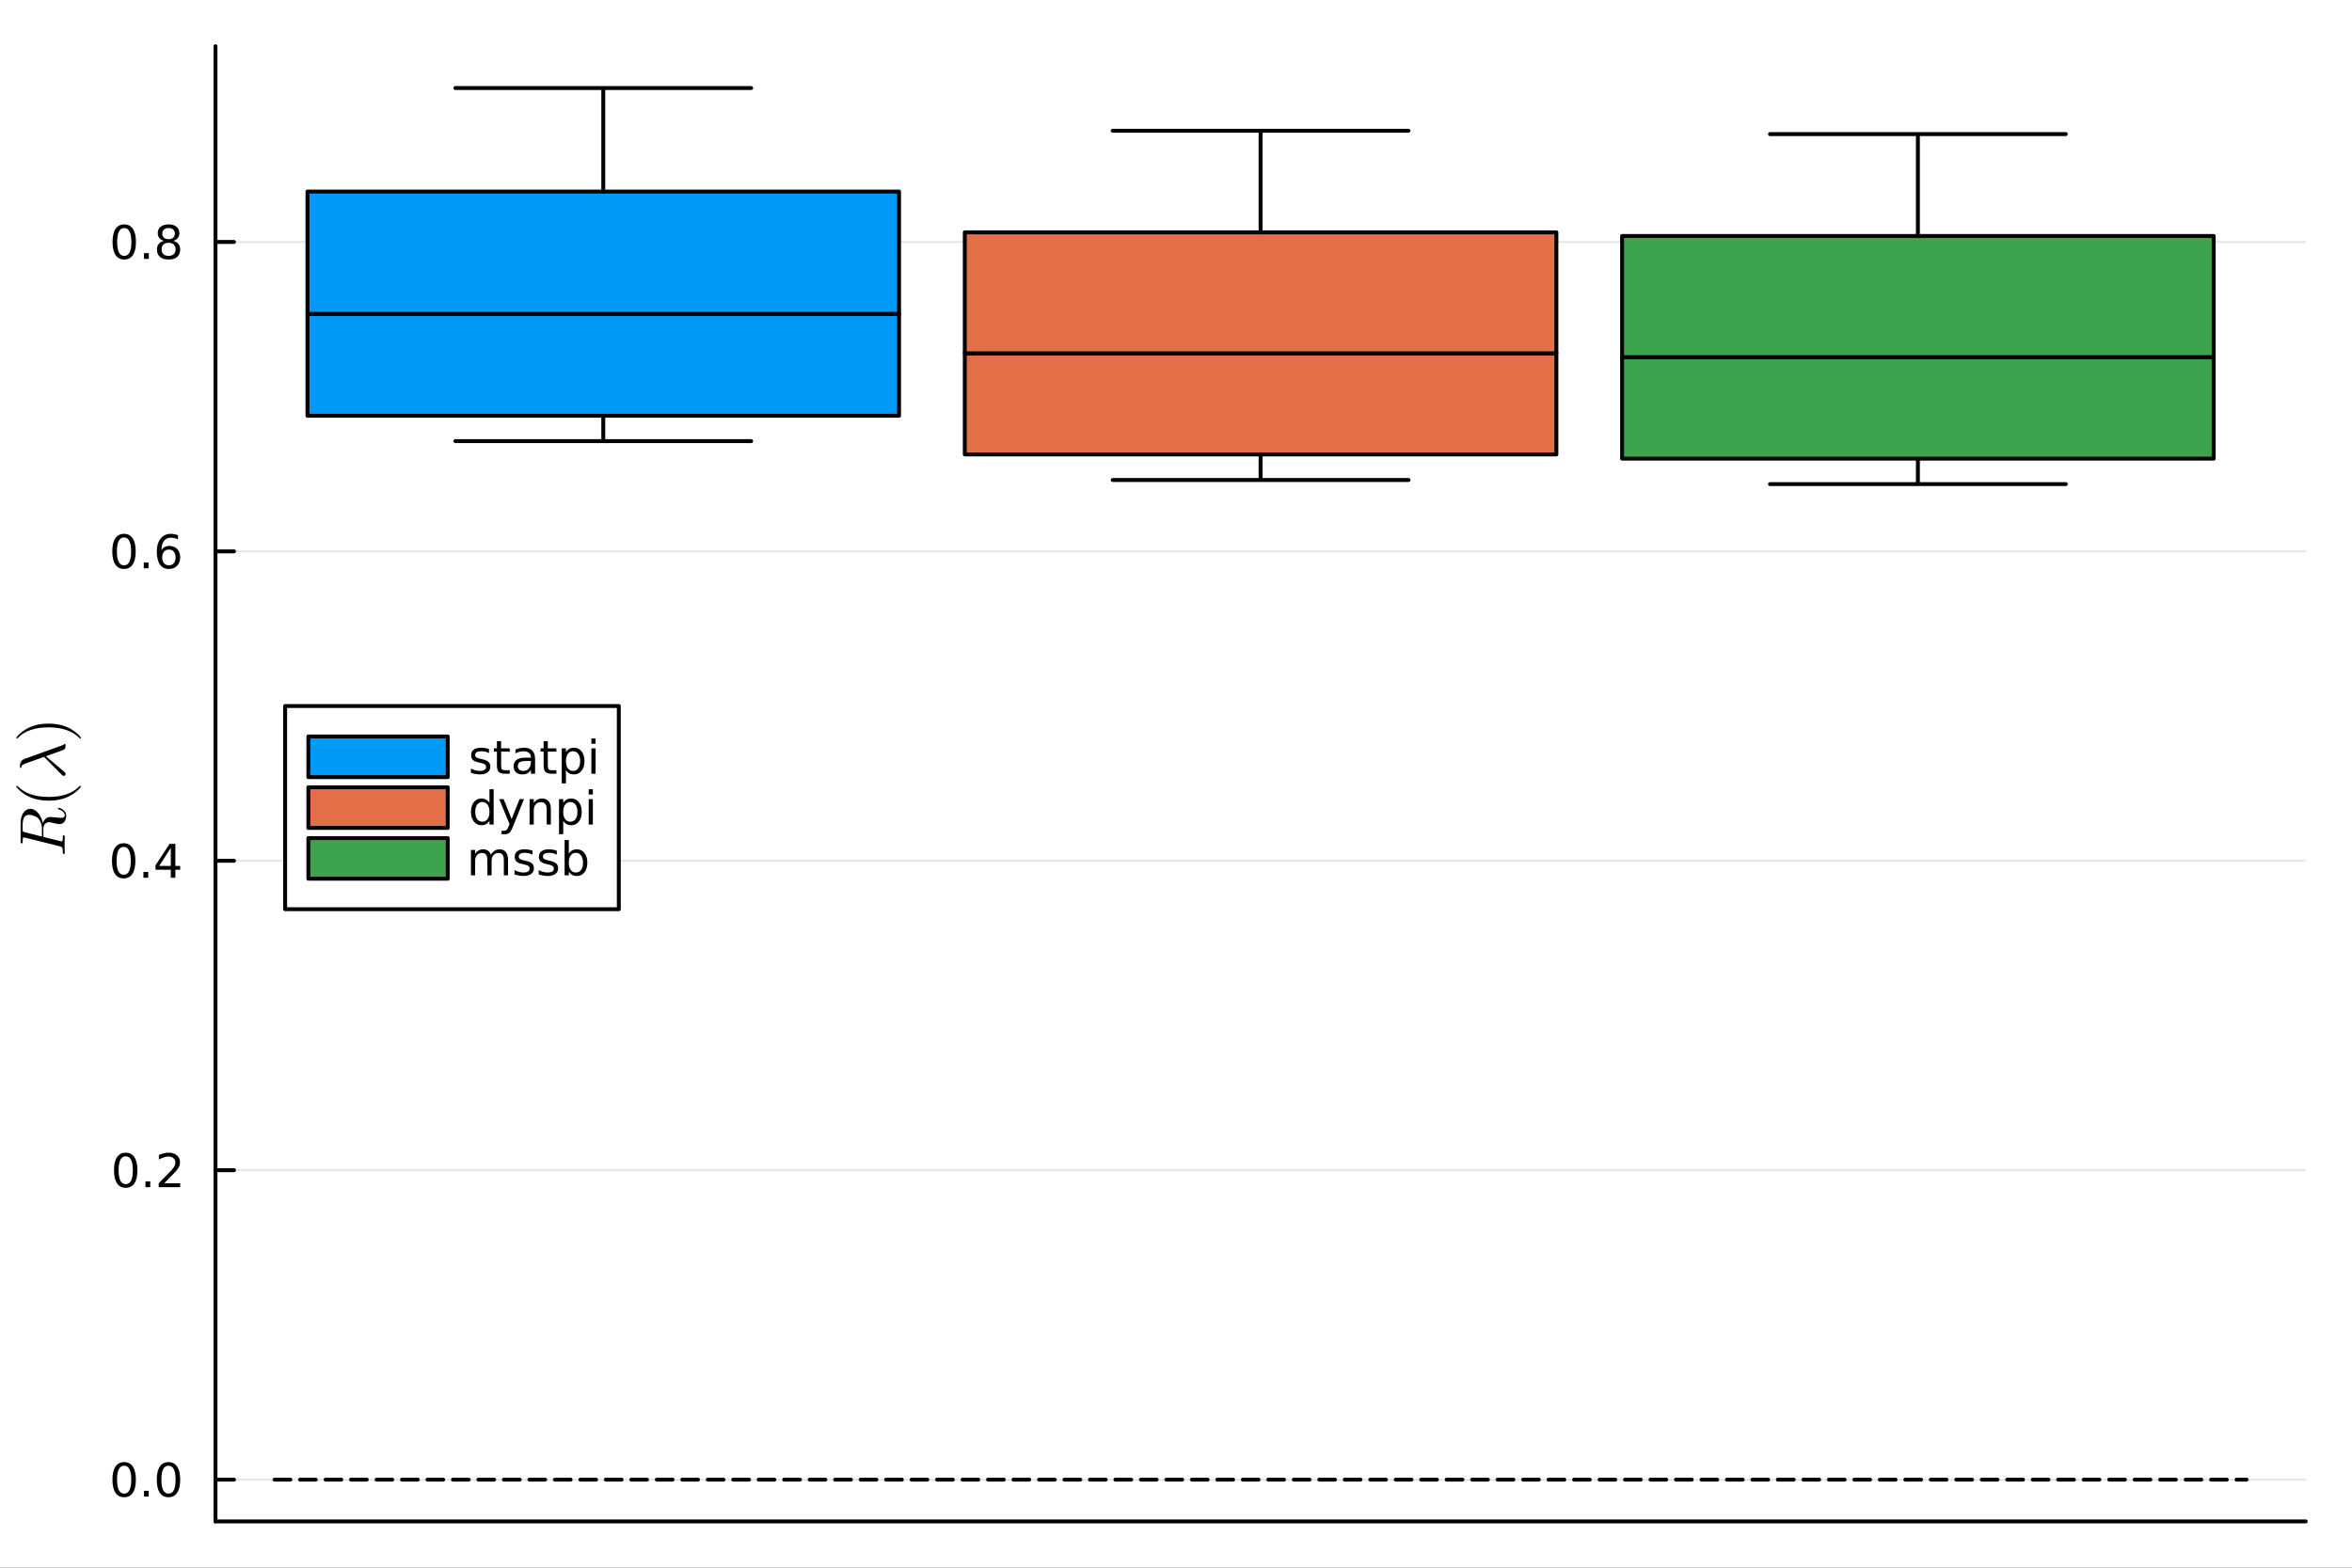 <?xml version="1.0" encoding="utf-8"?>
<svg xmlns="http://www.w3.org/2000/svg" xmlns:xlink="http://www.w3.org/1999/xlink" width="600" height="400" viewBox="0 0 2400 1600">
<rect x="0" y="0" width="2400" height="1600" fill="#333333" stroke="none"/>
<defs>
  <clipPath id="clip270">
    <rect x="0" y="0" width="2400" height="1600"/>
  </clipPath>
</defs>
<path clip-path="url(#clip270)" d="M0 1600 L2400 1600 L2400 0 L0 0  Z" fill="#ffffff" fill-rule="evenodd" fill-opacity="1"/>
<defs>
  <clipPath id="clip271">
    <rect x="480" y="0" width="1681" height="1600"/>
  </clipPath>
</defs>
<path clip-path="url(#clip270)" d="M219.866 1552.76 L2352.76 1552.76 L2352.76 47.244 L219.866 47.244  Z" fill="#ffffff" fill-rule="evenodd" fill-opacity="1"/>
<defs>
  <clipPath id="clip272">
    <rect x="219" y="47" width="2134" height="1507"/>
  </clipPath>
</defs>
<polyline clip-path="url(#clip270)" style="stroke:#000000; stroke-linecap:round; stroke-linejoin:round; stroke-width:4; stroke-opacity:1; fill:none" points="219.866,1552.76 2352.76,1552.76 "/>
<polyline clip-path="url(#clip272)" style="stroke:#000000; stroke-linecap:round; stroke-linejoin:round; stroke-width:2; stroke-opacity:0.1; fill:none" points="219.866,1510.15 2352.76,1510.15 "/>
<polyline clip-path="url(#clip272)" style="stroke:#000000; stroke-linecap:round; stroke-linejoin:round; stroke-width:2; stroke-opacity:0.1; fill:none" points="219.866,1194.34 2352.76,1194.34 "/>
<polyline clip-path="url(#clip272)" style="stroke:#000000; stroke-linecap:round; stroke-linejoin:round; stroke-width:2; stroke-opacity:0.1; fill:none" points="219.866,878.539 2352.76,878.539 "/>
<polyline clip-path="url(#clip272)" style="stroke:#000000; stroke-linecap:round; stroke-linejoin:round; stroke-width:2; stroke-opacity:0.1; fill:none" points="219.866,562.735 2352.76,562.735 "/>
<polyline clip-path="url(#clip272)" style="stroke:#000000; stroke-linecap:round; stroke-linejoin:round; stroke-width:2; stroke-opacity:0.1; fill:none" points="219.866,246.931 2352.76,246.931 "/>
<polyline clip-path="url(#clip270)" style="stroke:#000000; stroke-linecap:round; stroke-linejoin:round; stroke-width:4; stroke-opacity:1; fill:none" points="219.866,1552.76 219.866,47.244 "/>
<polyline clip-path="url(#clip270)" style="stroke:#000000; stroke-linecap:round; stroke-linejoin:round; stroke-width:4; stroke-opacity:1; fill:none" points="219.866,1510.15 238.764,1510.15 "/>
<polyline clip-path="url(#clip270)" style="stroke:#000000; stroke-linecap:round; stroke-linejoin:round; stroke-width:4; stroke-opacity:1; fill:none" points="219.866,1194.34 238.764,1194.34 "/>
<polyline clip-path="url(#clip270)" style="stroke:#000000; stroke-linecap:round; stroke-linejoin:round; stroke-width:4; stroke-opacity:1; fill:none" points="219.866,878.539 238.764,878.539 "/>
<polyline clip-path="url(#clip270)" style="stroke:#000000; stroke-linecap:round; stroke-linejoin:round; stroke-width:4; stroke-opacity:1; fill:none" points="219.866,562.735 238.764,562.735 "/>
<polyline clip-path="url(#clip270)" style="stroke:#000000; stroke-linecap:round; stroke-linejoin:round; stroke-width:4; stroke-opacity:1; fill:none" points="219.866,246.931 238.764,246.931 "/>
<path clip-path="url(#clip270)" d="M126.691 1495.95 Q123.08 1495.95 121.251 1499.51 Q119.445 1503.05 119.445 1510.18 Q119.445 1517.29 121.251 1520.85 Q123.08 1524.39 126.691 1524.39 Q130.325 1524.39 132.13 1520.85 Q133.959 1517.29 133.959 1510.18 Q133.959 1503.05 132.13 1499.51 Q130.325 1495.95 126.691 1495.95 M126.691 1492.24 Q132.501 1492.24 135.556 1496.85 Q138.635 1501.43 138.635 1510.18 Q138.635 1518.91 135.556 1523.52 Q132.501 1528.1 126.691 1528.1 Q120.88 1528.1 117.802 1523.52 Q114.746 1518.91 114.746 1510.18 Q114.746 1501.43 117.802 1496.85 Q120.88 1492.24 126.691 1492.24 Z" fill="#000000" fill-rule="nonzero" fill-opacity="1" /><path clip-path="url(#clip270)" d="M146.853 1521.55 L151.737 1521.55 L151.737 1527.43 L146.853 1527.43 L146.853 1521.55 Z" fill="#000000" fill-rule="nonzero" fill-opacity="1" /><path clip-path="url(#clip270)" d="M171.922 1495.95 Q168.311 1495.95 166.482 1499.51 Q164.677 1503.05 164.677 1510.18 Q164.677 1517.29 166.482 1520.85 Q168.311 1524.39 171.922 1524.39 Q175.556 1524.39 177.362 1520.85 Q179.19 1517.29 179.19 1510.18 Q179.19 1503.05 177.362 1499.51 Q175.556 1495.95 171.922 1495.95 M171.922 1492.24 Q177.732 1492.24 180.788 1496.85 Q183.866 1501.43 183.866 1510.18 Q183.866 1518.91 180.788 1523.52 Q177.732 1528.1 171.922 1528.1 Q166.112 1528.1 163.033 1523.52 Q159.978 1518.91 159.978 1510.18 Q159.978 1501.43 163.033 1496.85 Q166.112 1492.24 171.922 1492.24 Z" fill="#000000" fill-rule="nonzero" fill-opacity="1" /><path clip-path="url(#clip270)" d="M128.288 1180.14 Q124.677 1180.14 122.848 1183.71 Q121.043 1187.25 121.043 1194.38 Q121.043 1201.48 122.848 1205.05 Q124.677 1208.59 128.288 1208.59 Q131.922 1208.59 133.728 1205.05 Q135.556 1201.48 135.556 1194.38 Q135.556 1187.25 133.728 1183.71 Q131.922 1180.14 128.288 1180.14 M128.288 1176.44 Q134.098 1176.44 137.154 1181.04 Q140.232 1185.63 140.232 1194.38 Q140.232 1203.1 137.154 1207.71 Q134.098 1212.29 128.288 1212.29 Q122.478 1212.29 119.399 1207.71 Q116.343 1203.1 116.343 1194.38 Q116.343 1185.63 119.399 1181.04 Q122.478 1176.44 128.288 1176.44 Z" fill="#000000" fill-rule="nonzero" fill-opacity="1" /><path clip-path="url(#clip270)" d="M148.45 1205.74 L153.334 1205.74 L153.334 1211.62 L148.45 1211.62 L148.45 1205.74 Z" fill="#000000" fill-rule="nonzero" fill-opacity="1" /><path clip-path="url(#clip270)" d="M167.547 1207.69 L183.866 1207.69 L183.866 1211.62 L161.922 1211.62 L161.922 1207.69 Q164.584 1204.93 169.167 1200.3 Q173.774 1195.65 174.954 1194.31 Q177.2 1191.79 178.079 1190.05 Q178.982 1188.29 178.982 1186.6 Q178.982 1183.85 177.038 1182.11 Q175.116 1180.37 172.014 1180.37 Q169.815 1180.37 167.362 1181.14 Q164.931 1181.9 162.153 1183.45 L162.153 1178.73 Q164.977 1177.6 167.431 1177.02 Q169.885 1176.44 171.922 1176.44 Q177.292 1176.44 180.487 1179.12 Q183.681 1181.81 183.681 1186.3 Q183.681 1188.43 182.871 1190.35 Q182.084 1192.25 179.977 1194.84 Q179.399 1195.51 176.297 1198.73 Q173.195 1201.92 167.547 1207.69 Z" fill="#000000" fill-rule="nonzero" fill-opacity="1" /><path clip-path="url(#clip270)" d="M126.205 864.338 Q122.593 864.338 120.765 867.902 Q118.959 871.444 118.959 878.574 Q118.959 885.68 120.765 889.245 Q122.593 892.786 126.205 892.786 Q129.839 892.786 131.644 889.245 Q133.473 885.68 133.473 878.574 Q133.473 871.444 131.644 867.902 Q129.839 864.338 126.205 864.338 M126.205 860.634 Q132.015 860.634 135.07 865.24 Q138.149 869.824 138.149 878.574 Q138.149 887.3 135.07 891.907 Q132.015 896.49 126.205 896.49 Q120.394 896.49 117.316 891.907 Q114.26 887.3 114.26 878.574 Q114.26 869.824 117.316 865.24 Q120.394 860.634 126.205 860.634 Z" fill="#000000" fill-rule="nonzero" fill-opacity="1" /><path clip-path="url(#clip270)" d="M146.366 889.939 L151.251 889.939 L151.251 895.819 L146.366 895.819 L146.366 889.939 Z" fill="#000000" fill-rule="nonzero" fill-opacity="1" /><path clip-path="url(#clip270)" d="M174.283 865.333 L162.477 883.782 L174.283 883.782 L174.283 865.333 M173.056 861.259 L178.936 861.259 L178.936 883.782 L183.866 883.782 L183.866 887.671 L178.936 887.671 L178.936 895.819 L174.283 895.819 L174.283 887.671 L158.681 887.671 L158.681 883.157 L173.056 861.259 Z" fill="#000000" fill-rule="nonzero" fill-opacity="1" /><path clip-path="url(#clip270)" d="M126.529 548.533 Q122.918 548.533 121.089 552.098 Q119.283 555.64 119.283 562.769 Q119.283 569.876 121.089 573.441 Q122.918 576.982 126.529 576.982 Q130.163 576.982 131.968 573.441 Q133.797 569.876 133.797 562.769 Q133.797 555.64 131.968 552.098 Q130.163 548.533 126.529 548.533 M126.529 544.83 Q132.339 544.83 135.394 549.436 Q138.473 554.02 138.473 562.769 Q138.473 571.496 135.394 576.103 Q132.339 580.686 126.529 580.686 Q120.718 580.686 117.64 576.103 Q114.584 571.496 114.584 562.769 Q114.584 554.02 117.64 549.436 Q120.718 544.83 126.529 544.83 Z" fill="#000000" fill-rule="nonzero" fill-opacity="1" /><path clip-path="url(#clip270)" d="M146.691 574.135 L151.575 574.135 L151.575 580.015 L146.691 580.015 L146.691 574.135 Z" fill="#000000" fill-rule="nonzero" fill-opacity="1" /><path clip-path="url(#clip270)" d="M172.339 560.871 Q169.19 560.871 167.339 563.024 Q165.51 565.177 165.51 568.927 Q165.51 572.654 167.339 574.83 Q169.19 576.982 172.339 576.982 Q175.487 576.982 177.315 574.83 Q179.167 572.654 179.167 568.927 Q179.167 565.177 177.315 563.024 Q175.487 560.871 172.339 560.871 M181.621 546.219 L181.621 550.478 Q179.862 549.645 178.056 549.205 Q176.274 548.765 174.514 548.765 Q169.885 548.765 167.431 551.89 Q165.001 555.015 164.653 561.334 Q166.019 559.32 168.079 558.256 Q170.139 557.168 172.616 557.168 Q177.825 557.168 180.834 560.339 Q183.866 563.487 183.866 568.927 Q183.866 574.251 180.718 577.468 Q177.57 580.686 172.339 580.686 Q166.343 580.686 163.172 576.103 Q160.001 571.496 160.001 562.769 Q160.001 554.575 163.89 549.714 Q167.778 544.83 174.329 544.83 Q176.089 544.83 177.871 545.177 Q179.676 545.524 181.621 546.219 Z" fill="#000000" fill-rule="nonzero" fill-opacity="1" /><path clip-path="url(#clip270)" d="M126.783 232.729 Q123.172 232.729 121.343 236.294 Q119.538 239.836 119.538 246.965 Q119.538 254.072 121.343 257.637 Q123.172 261.178 126.783 261.178 Q130.417 261.178 132.223 257.637 Q134.052 254.072 134.052 246.965 Q134.052 239.836 132.223 236.294 Q130.417 232.729 126.783 232.729 M126.783 229.026 Q132.593 229.026 135.649 233.632 Q138.728 238.215 138.728 246.965 Q138.728 255.692 135.649 260.299 Q132.593 264.882 126.783 264.882 Q120.973 264.882 117.894 260.299 Q114.839 255.692 114.839 246.965 Q114.839 238.215 117.894 233.632 Q120.973 229.026 126.783 229.026 Z" fill="#000000" fill-rule="nonzero" fill-opacity="1" /><path clip-path="url(#clip270)" d="M146.945 258.331 L151.829 258.331 L151.829 264.211 L146.945 264.211 L146.945 258.331 Z" fill="#000000" fill-rule="nonzero" fill-opacity="1" /><path clip-path="url(#clip270)" d="M172.014 247.799 Q168.681 247.799 166.76 249.581 Q164.862 251.363 164.862 254.488 Q164.862 257.613 166.76 259.396 Q168.681 261.178 172.014 261.178 Q175.348 261.178 177.269 259.396 Q179.19 257.59 179.19 254.488 Q179.19 251.363 177.269 249.581 Q175.371 247.799 172.014 247.799 M167.339 245.808 Q164.329 245.067 162.64 243.007 Q160.973 240.947 160.973 237.984 Q160.973 233.84 163.913 231.433 Q166.876 229.026 172.014 229.026 Q177.176 229.026 180.116 231.433 Q183.056 233.84 183.056 237.984 Q183.056 240.947 181.366 243.007 Q179.7 245.067 176.714 245.808 Q180.093 246.595 181.968 248.887 Q183.866 251.178 183.866 254.488 Q183.866 259.512 180.788 262.197 Q177.732 264.882 172.014 264.882 Q166.297 264.882 163.218 262.197 Q160.163 259.512 160.163 254.488 Q160.163 251.178 162.061 248.887 Q163.959 246.595 167.339 245.808 M165.626 238.424 Q165.626 241.109 167.292 242.614 Q168.982 244.118 172.014 244.118 Q175.024 244.118 176.714 242.614 Q178.426 241.109 178.426 238.424 Q178.426 235.739 176.714 234.234 Q175.024 232.729 172.014 232.729 Q168.982 232.729 167.292 234.234 Q165.626 235.739 165.626 238.424 Z" fill="#000000" fill-rule="nonzero" fill-opacity="1" /><path clip-path="url(#clip270)" d="M29.595 831.613 Q28.532 831.613 27.663 831.903 Q26.761 832.16 26.149 832.579 Q25.505 832.966 25.022 833.706 Q24.506 834.447 24.184 835.059 Q23.862 835.671 23.669 836.701 Q23.444 837.732 23.347 838.408 Q23.218 839.085 23.154 840.244 Q23.089 841.404 23.089 841.983 Q23.089 842.531 23.089 843.626 Q23.089 847.072 23.154 847.651 Q23.282 848.521 23.798 848.843 Q24.281 849.165 25.601 849.487 L42.799 853.771 L42.799 846.395 Q42.799 842.37 41.672 839.6 Q40.545 836.83 38.967 835.252 Q37.228 833.513 34.426 832.579 Q31.624 831.613 29.595 831.613 M59.965 824.431 Q60.319 824.431 61.124 824.721 Q61.929 824.979 63.057 825.623 Q64.152 826.267 65.15 827.136 Q66.148 828.006 66.825 829.391 Q67.533 830.776 67.533 832.354 Q67.533 832.74 67.501 833.127 Q67.501 833.513 67.34 834.479 Q67.211 835.413 66.954 836.186 Q66.728 836.959 66.181 837.925 Q65.665 838.891 64.957 839.568 Q64.216 840.212 63.057 840.663 Q61.865 841.114 60.416 841.114 Q59.128 841.114 54.812 840.051 Q51.141 839.117 50.239 839.117 Q49.24 839.117 48.306 839.439 Q47.373 839.729 46.406 840.47 Q45.44 841.178 44.86 842.692 Q44.248 844.205 44.248 846.331 L44.248 854.157 L61.736 858.537 Q61.769 858.537 62.219 858.634 Q62.638 858.73 62.864 858.73 Q63.282 858.73 63.54 858.473 Q63.797 858.183 63.926 857.474 Q64.023 856.766 64.055 856.218 Q64.055 855.639 64.055 854.447 Q64.055 852.965 64.313 852.708 Q64.474 852.579 64.764 852.579 Q65.215 852.579 65.537 852.708 Q65.826 852.804 65.923 853.062 Q66.02 853.287 66.052 853.449 Q66.084 853.61 66.084 853.899 L65.891 862.273 L66.084 870.582 Q66.084 871.516 65.343 871.516 Q64.699 871.516 64.442 871.291 Q64.152 871.065 64.12 870.775 Q64.055 870.485 64.055 869.745 Q64.055 868.134 63.959 867.168 Q63.862 866.202 63.733 865.59 Q63.572 864.946 63.121 864.624 Q62.67 864.27 62.284 864.109 Q61.865 863.948 60.931 863.722 L25.505 854.898 Q24.442 854.64 24.281 854.64 Q23.669 854.64 23.508 855.027 Q23.315 855.381 23.218 856.411 L23.089 858.924 Q23.089 859.696 23.057 860.018 Q23.025 860.308 22.864 860.534 Q22.703 860.759 22.349 860.759 Q21.447 860.759 21.253 860.373 Q21.028 859.986 21.028 858.859 L21.028 840.051 Q21.028 833.642 23.83 829.584 Q26.632 825.494 30.915 825.494 Q32.848 825.494 34.651 826.363 Q36.455 827.233 37.872 828.682 Q39.289 830.099 40.48 831.999 Q41.64 833.9 42.445 835.929 Q43.218 837.925 43.669 839.986 Q43.991 839.085 44.474 838.247 Q44.957 837.378 45.859 836.283 Q46.761 835.156 48.21 834.479 Q49.659 833.803 51.43 833.803 Q52.687 833.803 54.554 834.061 Q59.868 834.705 62.058 834.705 Q64.152 834.705 65.118 834.157 Q66.084 833.61 66.084 832.064 Q66.084 830.55 64.731 828.875 Q63.347 827.169 60.094 826.074 Q59.16 825.816 59.16 825.204 Q59.16 825.172 59.16 825.14 Q59.16 825.075 59.224 824.946 Q59.257 824.817 59.353 824.721 Q59.417 824.592 59.578 824.528 Q59.739 824.431 59.965 824.431 Z" fill="#000000" fill-rule="nonzero" fill-opacity="1" /><path clip-path="url(#clip270)" d="M49.595 817.194 Q38.452 817.194 29.466 813.039 Q25.698 811.268 22.542 808.788 Q19.386 806.308 18.001 804.666 Q16.616 803.023 16.616 802.572 Q16.616 801.928 17.26 801.896 Q17.582 801.896 18.387 802.765 Q29.208 813.393 49.595 813.361 Q70.045 813.361 80.448 803.023 Q81.575 801.896 81.929 801.896 Q82.573 801.896 82.573 802.572 Q82.573 803.023 81.253 804.601 Q79.933 806.179 76.905 808.627 Q73.878 811.075 70.174 812.846 Q61.189 817.194 49.595 817.194 Z" fill="#000000" fill-rule="nonzero" fill-opacity="1" /><path clip-path="url(#clip270)" d="M66.148 759.242 Q66.76 759.242 66.825 759.95 L66.825 761.4 Q66.825 762.881 66.599 763.525 Q66.374 764.169 65.343 764.91 Q64.699 765.361 61.704 766.488 Q58.677 767.583 54.103 769.193 Q49.53 770.771 46.825 771.834 L65.569 787.712 Q66.954 788.807 66.954 789.902 Q66.954 790.707 66.406 791.287 Q65.859 791.866 65.021 791.866 Q64.409 791.866 64.055 791.641 Q63.701 791.383 62.992 790.707 L44.925 772.478 L26.986 778.887 Q23.669 780.111 22.832 780.82 Q21.994 781.496 21.704 783.171 Q21.543 783.783 21.028 783.783 Q20.32 783.783 20.32 782.591 Q20.32 776.214 24.989 774.54 L62.509 761.078 Q64.667 760.337 65.569 759.564 Q65.987 759.242 66.148 759.242 Z" fill="#000000" fill-rule="nonzero" fill-opacity="1" /><path clip-path="url(#clip270)" d="M81.929 753.811 Q81.607 753.811 80.802 752.974 Q69.981 742.346 49.595 742.346 Q29.144 742.346 18.806 752.555 Q17.614 753.811 17.26 753.811 Q16.616 753.811 16.616 753.167 Q16.616 752.716 17.936 751.138 Q19.257 749.528 22.284 747.113 Q25.311 744.665 29.015 742.861 Q38.001 738.514 49.595 738.514 Q60.738 738.514 69.723 742.668 Q73.491 744.44 76.648 746.919 Q79.804 749.399 81.189 751.042 Q82.573 752.684 82.573 753.167 Q82.573 753.811 81.929 753.811 Z" fill="#000000" fill-rule="nonzero" fill-opacity="1" /><path clip-path="url(#clip272)" d="M615.591 450.209 L464.679 450.209 L766.503 450.209 L615.591 450.209 L615.591 424.313 L615.591 450.209  Z" fill="#009af9" fill-rule="evenodd" fill-opacity="1"/>
<polyline clip-path="url(#clip272)" style="stroke:#000000; stroke-linecap:round; stroke-linejoin:round; stroke-width:4; stroke-opacity:1; fill:none" points="615.591,450.209 464.679,450.209 766.503,450.209 615.591,450.209 615.591,424.313 615.591,450.209 "/>
<path clip-path="url(#clip272)" d="M917.415 424.313 L917.415 320.339 L313.767 320.339 L313.767 424.313 L917.415 424.313 L917.415 320.339 L917.415 424.313  Z" fill="#009af9" fill-rule="evenodd" fill-opacity="1"/>
<polyline clip-path="url(#clip272)" style="stroke:#000000; stroke-linecap:round; stroke-linejoin:round; stroke-width:4; stroke-opacity:1; fill:none" points="917.415,424.313 917.415,320.339 313.767,320.339 313.767,424.313 917.415,424.313 917.415,320.339 917.415,424.313 "/>
<path clip-path="url(#clip272)" d="M917.415 195.534 L313.767 195.534 L313.767 320.339 L917.415 320.339 L917.415 195.534 L615.591 195.534 L917.415 195.534  Z" fill="#009af9" fill-rule="evenodd" fill-opacity="1"/>
<polyline clip-path="url(#clip272)" style="stroke:#000000; stroke-linecap:round; stroke-linejoin:round; stroke-width:4; stroke-opacity:1; fill:none" points="917.415,195.534 313.767,195.534 313.767,320.339 917.415,320.339 917.415,195.534 615.591,195.534 917.415,195.534 "/>
<path clip-path="url(#clip272)" d="M615.591 89.853 L464.679 89.853 L766.503 89.853 L615.591 89.853 L615.591 195.534 L615.591 89.853  Z" fill="#009af9" fill-rule="evenodd" fill-opacity="1"/>
<polyline clip-path="url(#clip272)" style="stroke:#000000; stroke-linecap:round; stroke-linejoin:round; stroke-width:4; stroke-opacity:1; fill:none" points="615.591,89.853 464.679,89.853 766.503,89.853 615.591,89.853 615.591,195.534 615.591,89.853 "/>
<polyline clip-path="url(#clip272)" style="stroke:#009af9; stroke-linecap:round; stroke-linejoin:round; stroke-width:0; stroke-opacity:1; fill:none" points="615.591,450.209 464.679,450.209 766.503,450.209 615.591,450.209 615.591,424.313 "/>
<polyline clip-path="url(#clip272)" style="stroke:#009af9; stroke-linecap:round; stroke-linejoin:round; stroke-width:0; stroke-opacity:1; fill:none" points="917.415,424.313 917.415,320.339 313.767,320.339 313.767,424.313 917.415,424.313 917.415,320.339 "/>
<polyline clip-path="url(#clip272)" style="stroke:#009af9; stroke-linecap:round; stroke-linejoin:round; stroke-width:0; stroke-opacity:1; fill:none" points="917.415,195.534 313.767,195.534 313.767,320.339 917.415,320.339 917.415,195.534 615.591,195.534 "/>
<polyline clip-path="url(#clip272)" style="stroke:#009af9; stroke-linecap:round; stroke-linejoin:round; stroke-width:0; stroke-opacity:1; fill:none" points="615.591,89.853 464.679,89.853 766.503,89.853 615.591,89.853 615.591,195.534 "/>
<path clip-path="url(#clip272)" d="M1286.31 489.884 L1135.4 489.884 L1437.22 489.884 L1286.31 489.884 L1286.31 463.787 L1286.31 489.884  Z" fill="#e26f46" fill-rule="evenodd" fill-opacity="1"/>
<polyline clip-path="url(#clip272)" style="stroke:#000000; stroke-linecap:round; stroke-linejoin:round; stroke-width:4; stroke-opacity:1; fill:none" points="1286.31,489.884 1135.4,489.884 1437.22,489.884 1286.31,489.884 1286.31,463.787 1286.31,489.884 "/>
<path clip-path="url(#clip272)" d="M1588.14 463.787 L1588.14 360.572 L984.487 360.572 L984.487 463.787 L1588.14 463.787 L1588.14 360.572 L1588.14 463.787  Z" fill="#e26f46" fill-rule="evenodd" fill-opacity="1"/>
<polyline clip-path="url(#clip272)" style="stroke:#000000; stroke-linecap:round; stroke-linejoin:round; stroke-width:4; stroke-opacity:1; fill:none" points="1588.14,463.787 1588.14,360.572 984.487,360.572 984.487,463.787 1588.14,463.787 1588.14,360.572 1588.14,463.787 "/>
<path clip-path="url(#clip272)" d="M1588.14 237.144 L984.487 237.144 L984.487 360.572 L1588.14 360.572 L1588.14 237.144 L1286.31 237.144 L1588.14 237.144  Z" fill="#e26f46" fill-rule="evenodd" fill-opacity="1"/>
<polyline clip-path="url(#clip272)" style="stroke:#000000; stroke-linecap:round; stroke-linejoin:round; stroke-width:4; stroke-opacity:1; fill:none" points="1588.14,237.144 984.487,237.144 984.487,360.572 1588.14,360.572 1588.14,237.144 1286.31,237.144 1588.14,237.144 "/>
<path clip-path="url(#clip272)" d="M1286.31 133.451 L1135.4 133.451 L1437.22 133.451 L1286.31 133.451 L1286.31 237.144 L1286.31 133.451  Z" fill="#e26f46" fill-rule="evenodd" fill-opacity="1"/>
<polyline clip-path="url(#clip272)" style="stroke:#000000; stroke-linecap:round; stroke-linejoin:round; stroke-width:4; stroke-opacity:1; fill:none" points="1286.31,133.451 1135.4,133.451 1437.22,133.451 1286.31,133.451 1286.31,237.144 1286.31,133.451 "/>
<polyline clip-path="url(#clip272)" style="stroke:#e26f46; stroke-linecap:round; stroke-linejoin:round; stroke-width:0; stroke-opacity:1; fill:none" points="1286.31,489.884 1135.4,489.884 1437.22,489.884 1286.31,489.884 1286.31,463.787 "/>
<polyline clip-path="url(#clip272)" style="stroke:#e26f46; stroke-linecap:round; stroke-linejoin:round; stroke-width:0; stroke-opacity:1; fill:none" points="1588.14,463.787 1588.14,360.572 984.487,360.572 984.487,463.787 1588.14,463.787 1588.14,360.572 "/>
<polyline clip-path="url(#clip272)" style="stroke:#e26f46; stroke-linecap:round; stroke-linejoin:round; stroke-width:0; stroke-opacity:1; fill:none" points="1588.14,237.144 984.487,237.144 984.487,360.572 1588.14,360.572 1588.14,237.144 1286.31,237.144 "/>
<polyline clip-path="url(#clip272)" style="stroke:#e26f46; stroke-linecap:round; stroke-linejoin:round; stroke-width:0; stroke-opacity:1; fill:none" points="1286.31,133.451 1135.4,133.451 1437.22,133.451 1286.31,133.451 1286.31,237.144 "/>
<path clip-path="url(#clip272)" d="M1957.03 494.079 L1806.12 494.079 L2107.94 494.079 L1957.03 494.079 L1957.03 468.08 L1957.03 494.079  Z" fill="#3da44d" fill-rule="evenodd" fill-opacity="1"/>
<polyline clip-path="url(#clip272)" style="stroke:#000000; stroke-linecap:round; stroke-linejoin:round; stroke-width:4; stroke-opacity:1; fill:none" points="1957.03,494.079 1806.12,494.079 2107.94,494.079 1957.03,494.079 1957.03,468.08 1957.03,494.079 "/>
<path clip-path="url(#clip272)" d="M2258.86 468.08 L2258.86 364.478 L1655.21 364.478 L1655.21 468.08 L2258.86 468.08 L2258.86 364.478 L2258.86 468.08  Z" fill="#3da44d" fill-rule="evenodd" fill-opacity="1"/>
<polyline clip-path="url(#clip272)" style="stroke:#000000; stroke-linecap:round; stroke-linejoin:round; stroke-width:4; stroke-opacity:1; fill:none" points="2258.86,468.08 2258.86,364.478 1655.21,364.478 1655.21,468.08 2258.86,468.08 2258.86,364.478 2258.86,468.08 "/>
<path clip-path="url(#clip272)" d="M2258.86 240.849 L1655.21 240.849 L1655.21 364.478 L2258.86 364.478 L2258.86 240.849 L1957.03 240.849 L2258.86 240.849  Z" fill="#3da44d" fill-rule="evenodd" fill-opacity="1"/>
<polyline clip-path="url(#clip272)" style="stroke:#000000; stroke-linecap:round; stroke-linejoin:round; stroke-width:4; stroke-opacity:1; fill:none" points="2258.86,240.849 1655.21,240.849 1655.21,364.478 2258.86,364.478 2258.86,240.849 1957.03,240.849 2258.86,240.849 "/>
<path clip-path="url(#clip272)" d="M1957.03 136.864 L1806.12 136.864 L2107.94 136.864 L1957.03 136.864 L1957.03 240.849 L1957.03 136.864  Z" fill="#3da44d" fill-rule="evenodd" fill-opacity="1"/>
<polyline clip-path="url(#clip272)" style="stroke:#000000; stroke-linecap:round; stroke-linejoin:round; stroke-width:4; stroke-opacity:1; fill:none" points="1957.03,136.864 1806.12,136.864 2107.94,136.864 1957.03,136.864 1957.03,240.849 1957.03,136.864 "/>
<polyline clip-path="url(#clip272)" style="stroke:#3da44d; stroke-linecap:round; stroke-linejoin:round; stroke-width:0; stroke-opacity:1; fill:none" points="1957.03,494.079 1806.12,494.079 2107.94,494.079 1957.03,494.079 1957.03,468.08 "/>
<polyline clip-path="url(#clip272)" style="stroke:#3da44d; stroke-linecap:round; stroke-linejoin:round; stroke-width:0; stroke-opacity:1; fill:none" points="2258.86,468.08 2258.86,364.478 1655.21,364.478 1655.21,468.08 2258.86,468.08 2258.86,364.478 "/>
<polyline clip-path="url(#clip272)" style="stroke:#3da44d; stroke-linecap:round; stroke-linejoin:round; stroke-width:0; stroke-opacity:1; fill:none" points="2258.86,240.849 1655.21,240.849 1655.21,364.478 2258.86,364.478 2258.86,240.849 1957.03,240.849 "/>
<polyline clip-path="url(#clip272)" style="stroke:#3da44d; stroke-linecap:round; stroke-linejoin:round; stroke-width:0; stroke-opacity:1; fill:none" points="1957.03,136.864 1806.12,136.864 2107.94,136.864 1957.03,136.864 1957.03,240.849 "/>
<polyline clip-path="url(#clip272)" style="stroke:#000000; stroke-linecap:round; stroke-linejoin:round; stroke-width:4; stroke-opacity:1; fill:none" stroke-dasharray="16, 10" points="280.231,1510.15 2292.39,1510.15 "/>
<path clip-path="url(#clip270)" d="M290.963 927.944 L631.427 927.944 L631.427 720.584 L290.963 720.584  Z" fill="#ffffff" fill-rule="evenodd" fill-opacity="1"/>
<polyline clip-path="url(#clip270)" style="stroke:#000000; stroke-linecap:round; stroke-linejoin:round; stroke-width:4; stroke-opacity:1; fill:none" points="290.963,927.944 631.427,927.944 631.427,720.584 290.963,720.584 290.963,927.944 "/>
<path clip-path="url(#clip270)" d="M314.661 793.16 L456.854 793.16 L456.854 751.688 L314.661 751.688 L314.661 793.16  Z" fill="#009af9" fill-rule="evenodd" fill-opacity="1"/>
<polyline clip-path="url(#clip270)" style="stroke:#000000; stroke-linecap:round; stroke-linejoin:round; stroke-width:4; stroke-opacity:1; fill:none" points="314.661,793.16 456.854,793.16 456.854,751.688 314.661,751.688 314.661,793.16 "/>
<path clip-path="url(#clip270)" d="M498.979 764.542 L498.979 768.57 Q497.173 767.644 495.229 767.181 Q493.284 766.718 491.201 766.718 Q488.03 766.718 486.432 767.69 Q484.858 768.662 484.858 770.607 Q484.858 772.088 485.993 772.945 Q487.127 773.778 490.553 774.542 L492.011 774.866 Q496.548 775.838 498.446 777.62 Q500.367 779.38 500.367 782.551 Q500.367 786.162 497.497 788.269 Q494.65 790.375 489.65 790.375 Q487.567 790.375 485.298 789.958 Q483.053 789.565 480.553 788.755 L480.553 784.357 Q482.914 785.583 485.206 786.208 Q487.497 786.81 489.743 786.81 Q492.752 786.81 494.372 785.792 Q495.993 784.75 495.993 782.875 Q495.993 781.139 494.812 780.213 Q493.655 779.287 489.696 778.431 L488.215 778.083 Q484.256 777.25 482.497 775.537 Q480.738 773.801 480.738 770.792 Q480.738 767.134 483.331 765.144 Q485.923 763.153 490.692 763.153 Q493.053 763.153 495.136 763.5 Q497.219 763.847 498.979 764.542 Z" fill="#000000" fill-rule="nonzero" fill-opacity="1" /><path clip-path="url(#clip270)" d="M511.363 756.417 L511.363 763.778 L520.136 763.778 L520.136 767.088 L511.363 767.088 L511.363 781.162 Q511.363 784.333 512.219 785.236 Q513.099 786.139 515.761 786.139 L520.136 786.139 L520.136 789.704 L515.761 789.704 Q510.83 789.704 508.955 787.875 Q507.08 786.023 507.08 781.162 L507.08 767.088 L503.955 767.088 L503.955 763.778 L507.08 763.778 L507.08 756.417 L511.363 756.417 Z" fill="#000000" fill-rule="nonzero" fill-opacity="1" /><path clip-path="url(#clip270)" d="M537.52 776.671 Q532.358 776.671 530.367 777.852 Q528.377 779.032 528.377 781.88 Q528.377 784.148 529.858 785.491 Q531.363 786.81 533.932 786.81 Q537.474 786.81 539.603 784.31 Q541.756 781.787 541.756 777.62 L541.756 776.671 L537.52 776.671 M546.015 774.912 L546.015 789.704 L541.756 789.704 L541.756 785.769 Q540.298 788.13 538.122 789.264 Q535.946 790.375 532.798 790.375 Q528.816 790.375 526.455 788.153 Q524.117 785.907 524.117 782.157 Q524.117 777.782 527.034 775.56 Q529.974 773.338 535.784 773.338 L541.756 773.338 L541.756 772.921 Q541.756 769.982 539.812 768.384 Q537.89 766.764 534.395 766.764 Q532.173 766.764 530.066 767.296 Q527.96 767.829 526.015 768.894 L526.015 764.958 Q528.353 764.056 530.553 763.616 Q532.752 763.153 534.835 763.153 Q540.46 763.153 543.238 766.07 Q546.015 768.986 546.015 774.912 Z" fill="#000000" fill-rule="nonzero" fill-opacity="1" /><path clip-path="url(#clip270)" d="M559.001 756.417 L559.001 763.778 L567.775 763.778 L567.775 767.088 L559.001 767.088 L559.001 781.162 Q559.001 784.333 559.858 785.236 Q560.738 786.139 563.4 786.139 L567.775 786.139 L567.775 789.704 L563.4 789.704 Q558.469 789.704 556.594 787.875 Q554.719 786.023 554.719 781.162 L554.719 767.088 L551.594 767.088 L551.594 763.778 L554.719 763.778 L554.719 756.417 L559.001 756.417 Z" fill="#000000" fill-rule="nonzero" fill-opacity="1" /><path clip-path="url(#clip270)" d="M577.497 785.815 L577.497 799.565 L573.214 799.565 L573.214 763.778 L577.497 763.778 L577.497 767.713 Q578.839 765.398 580.876 764.287 Q582.936 763.153 585.784 763.153 Q590.506 763.153 593.446 766.903 Q596.409 770.653 596.409 776.764 Q596.409 782.875 593.446 786.625 Q590.506 790.375 585.784 790.375 Q582.936 790.375 580.876 789.264 Q578.839 788.13 577.497 785.815 M591.987 776.764 Q591.987 772.065 590.043 769.403 Q588.122 766.718 584.742 766.718 Q581.362 766.718 579.418 769.403 Q577.497 772.065 577.497 776.764 Q577.497 781.463 579.418 784.148 Q581.362 786.81 584.742 786.81 Q588.122 786.81 590.043 784.148 Q591.987 781.463 591.987 776.764 Z" fill="#000000" fill-rule="nonzero" fill-opacity="1" /><path clip-path="url(#clip270)" d="M603.469 763.778 L607.728 763.778 L607.728 789.704 L603.469 789.704 L603.469 763.778 M603.469 753.685 L607.728 753.685 L607.728 759.079 L603.469 759.079 L603.469 753.685 Z" fill="#000000" fill-rule="nonzero" fill-opacity="1" /><path clip-path="url(#clip270)" d="M314.661 845 L456.854 845 L456.854 803.528 L314.661 803.528 L314.661 845  Z" fill="#e26f46" fill-rule="evenodd" fill-opacity="1"/>
<polyline clip-path="url(#clip270)" style="stroke:#000000; stroke-linecap:round; stroke-linejoin:round; stroke-width:4; stroke-opacity:1; fill:none" points="314.661,845 456.854,845 456.854,803.528 314.661,803.528 314.661,845 "/>
<path clip-path="url(#clip270)" d="M499.465 819.553 L499.465 805.525 L503.724 805.525 L503.724 841.544 L499.465 841.544 L499.465 837.655 Q498.122 839.97 496.062 841.104 Q494.025 842.215 491.155 842.215 Q486.456 842.215 483.493 838.465 Q480.553 834.715 480.553 828.604 Q480.553 822.493 483.493 818.743 Q486.456 814.993 491.155 814.993 Q494.025 814.993 496.062 816.127 Q498.122 817.238 499.465 819.553 M484.951 828.604 Q484.951 833.303 486.872 835.988 Q488.817 838.65 492.196 838.65 Q495.576 838.65 497.52 835.988 Q499.465 833.303 499.465 828.604 Q499.465 823.905 497.52 821.243 Q495.576 818.558 492.196 818.558 Q488.817 818.558 486.872 821.243 Q484.951 823.905 484.951 828.604 Z" fill="#000000" fill-rule="nonzero" fill-opacity="1" /><path clip-path="url(#clip270)" d="M523.284 843.951 Q521.478 848.581 519.766 849.993 Q518.053 851.405 515.182 851.405 L511.779 851.405 L511.779 847.84 L514.279 847.84 Q516.039 847.84 517.011 847.007 Q517.983 846.173 519.164 843.071 L519.928 841.127 L509.442 815.618 L513.955 815.618 L522.057 835.896 L530.159 815.618 L534.673 815.618 L523.284 843.951 Z" fill="#000000" fill-rule="nonzero" fill-opacity="1" /><path clip-path="url(#clip270)" d="M562.103 825.896 L562.103 841.544 L557.844 841.544 L557.844 826.035 Q557.844 822.354 556.409 820.525 Q554.974 818.697 552.103 818.697 Q548.654 818.697 546.664 820.896 Q544.673 823.095 544.673 826.891 L544.673 841.544 L540.39 841.544 L540.39 815.618 L544.673 815.618 L544.673 819.646 Q546.201 817.308 548.261 816.15 Q550.344 814.993 553.052 814.993 Q557.52 814.993 559.812 817.771 Q562.103 820.525 562.103 825.896 Z" fill="#000000" fill-rule="nonzero" fill-opacity="1" /><path clip-path="url(#clip270)" d="M574.719 837.655 L574.719 851.405 L570.437 851.405 L570.437 815.618 L574.719 815.618 L574.719 819.553 Q576.062 817.238 578.099 816.127 Q580.159 814.993 583.006 814.993 Q587.728 814.993 590.668 818.743 Q593.631 822.493 593.631 828.604 Q593.631 834.715 590.668 838.465 Q587.728 842.215 583.006 842.215 Q580.159 842.215 578.099 841.104 Q576.062 839.97 574.719 837.655 M589.21 828.604 Q589.21 823.905 587.265 821.243 Q585.344 818.558 581.964 818.558 Q578.585 818.558 576.64 821.243 Q574.719 823.905 574.719 828.604 Q574.719 833.303 576.64 835.988 Q578.585 838.65 581.964 838.65 Q585.344 838.65 587.265 835.988 Q589.21 833.303 589.21 828.604 Z" fill="#000000" fill-rule="nonzero" fill-opacity="1" /><path clip-path="url(#clip270)" d="M600.691 815.618 L604.95 815.618 L604.95 841.544 L600.691 841.544 L600.691 815.618 M600.691 805.525 L604.95 805.525 L604.95 810.919 L600.691 810.919 L600.691 805.525 Z" fill="#000000" fill-rule="nonzero" fill-opacity="1" /><path clip-path="url(#clip270)" d="M314.661 896.84 L456.854 896.84 L456.854 855.368 L314.661 855.368 L314.661 896.84  Z" fill="#3da44d" fill-rule="evenodd" fill-opacity="1"/>
<polyline clip-path="url(#clip270)" style="stroke:#000000; stroke-linecap:round; stroke-linejoin:round; stroke-width:4; stroke-opacity:1; fill:none" points="314.661,896.84 456.854,896.84 456.854,855.368 314.661,855.368 314.661,896.84 "/>
<path clip-path="url(#clip270)" d="M500.9 872.435 Q502.497 869.564 504.719 868.199 Q506.942 866.833 509.951 866.833 Q514.002 866.833 516.201 869.68 Q518.4 872.504 518.4 877.736 L518.4 893.384 L514.117 893.384 L514.117 877.875 Q514.117 874.148 512.798 872.342 Q511.479 870.537 508.77 870.537 Q505.46 870.537 503.539 872.736 Q501.617 874.935 501.617 878.731 L501.617 893.384 L497.335 893.384 L497.335 877.875 Q497.335 874.125 496.016 872.342 Q494.696 870.537 491.942 870.537 Q488.678 870.537 486.756 872.759 Q484.835 874.958 484.835 878.731 L484.835 893.384 L480.553 893.384 L480.553 867.458 L484.835 867.458 L484.835 871.486 Q486.293 869.101 488.331 867.967 Q490.368 866.833 493.168 866.833 Q495.993 866.833 497.96 868.268 Q499.951 869.703 500.9 872.435 Z" fill="#000000" fill-rule="nonzero" fill-opacity="1" /><path clip-path="url(#clip270)" d="M543.423 868.222 L543.423 872.25 Q541.617 871.324 539.673 870.861 Q537.728 870.398 535.645 870.398 Q532.474 870.398 530.877 871.37 Q529.303 872.342 529.303 874.287 Q529.303 875.768 530.437 876.625 Q531.571 877.458 534.997 878.222 L536.455 878.546 Q540.992 879.518 542.89 881.3 Q544.812 883.06 544.812 886.231 Q544.812 889.842 541.941 891.949 Q539.094 894.055 534.094 894.055 Q532.011 894.055 529.742 893.638 Q527.497 893.245 524.997 892.435 L524.997 888.037 Q527.358 889.263 529.65 889.888 Q531.941 890.49 534.187 890.49 Q537.196 890.49 538.816 889.472 Q540.437 888.43 540.437 886.555 Q540.437 884.819 539.256 883.893 Q538.099 882.967 534.14 882.111 L532.659 881.763 Q528.701 880.93 526.941 879.217 Q525.182 877.481 525.182 874.472 Q525.182 870.814 527.775 868.824 Q530.367 866.833 535.136 866.833 Q537.497 866.833 539.58 867.18 Q541.664 867.527 543.423 868.222 Z" fill="#000000" fill-rule="nonzero" fill-opacity="1" /><path clip-path="url(#clip270)" d="M568.122 868.222 L568.122 872.25 Q566.316 871.324 564.372 870.861 Q562.427 870.398 560.344 870.398 Q557.173 870.398 555.576 871.37 Q554.001 872.342 554.001 874.287 Q554.001 875.768 555.136 876.625 Q556.27 877.458 559.696 878.222 L561.154 878.546 Q565.691 879.518 567.589 881.3 Q569.511 883.06 569.511 886.231 Q569.511 889.842 566.64 891.949 Q563.793 894.055 558.793 894.055 Q556.71 894.055 554.441 893.638 Q552.196 893.245 549.696 892.435 L549.696 888.037 Q552.057 889.263 554.349 889.888 Q556.64 890.49 558.886 890.49 Q561.895 890.49 563.515 889.472 Q565.136 888.43 565.136 886.555 Q565.136 884.819 563.955 883.893 Q562.798 882.967 558.839 882.111 L557.358 881.763 Q553.4 880.93 551.64 879.217 Q549.881 877.481 549.881 874.472 Q549.881 870.814 552.474 868.824 Q555.066 866.833 559.835 866.833 Q562.196 866.833 564.279 867.18 Q566.363 867.527 568.122 868.222 Z" fill="#000000" fill-rule="nonzero" fill-opacity="1" /><path clip-path="url(#clip270)" d="M594.904 880.444 Q594.904 875.745 592.96 873.083 Q591.038 870.398 587.659 870.398 Q584.279 870.398 582.335 873.083 Q580.413 875.745 580.413 880.444 Q580.413 885.143 582.335 887.828 Q584.279 890.49 587.659 890.49 Q591.038 890.49 592.96 887.828 Q594.904 885.143 594.904 880.444 M580.413 871.393 Q581.756 869.078 583.793 867.967 Q585.853 866.833 588.7 866.833 Q593.423 866.833 596.362 870.583 Q599.325 874.333 599.325 880.444 Q599.325 886.555 596.362 890.305 Q593.423 894.055 588.7 894.055 Q585.853 894.055 583.793 892.944 Q581.756 891.81 580.413 889.495 L580.413 893.384 L576.131 893.384 L576.131 857.365 L580.413 857.365 L580.413 871.393 Z" fill="#000000" fill-rule="nonzero" fill-opacity="1" /></svg>
